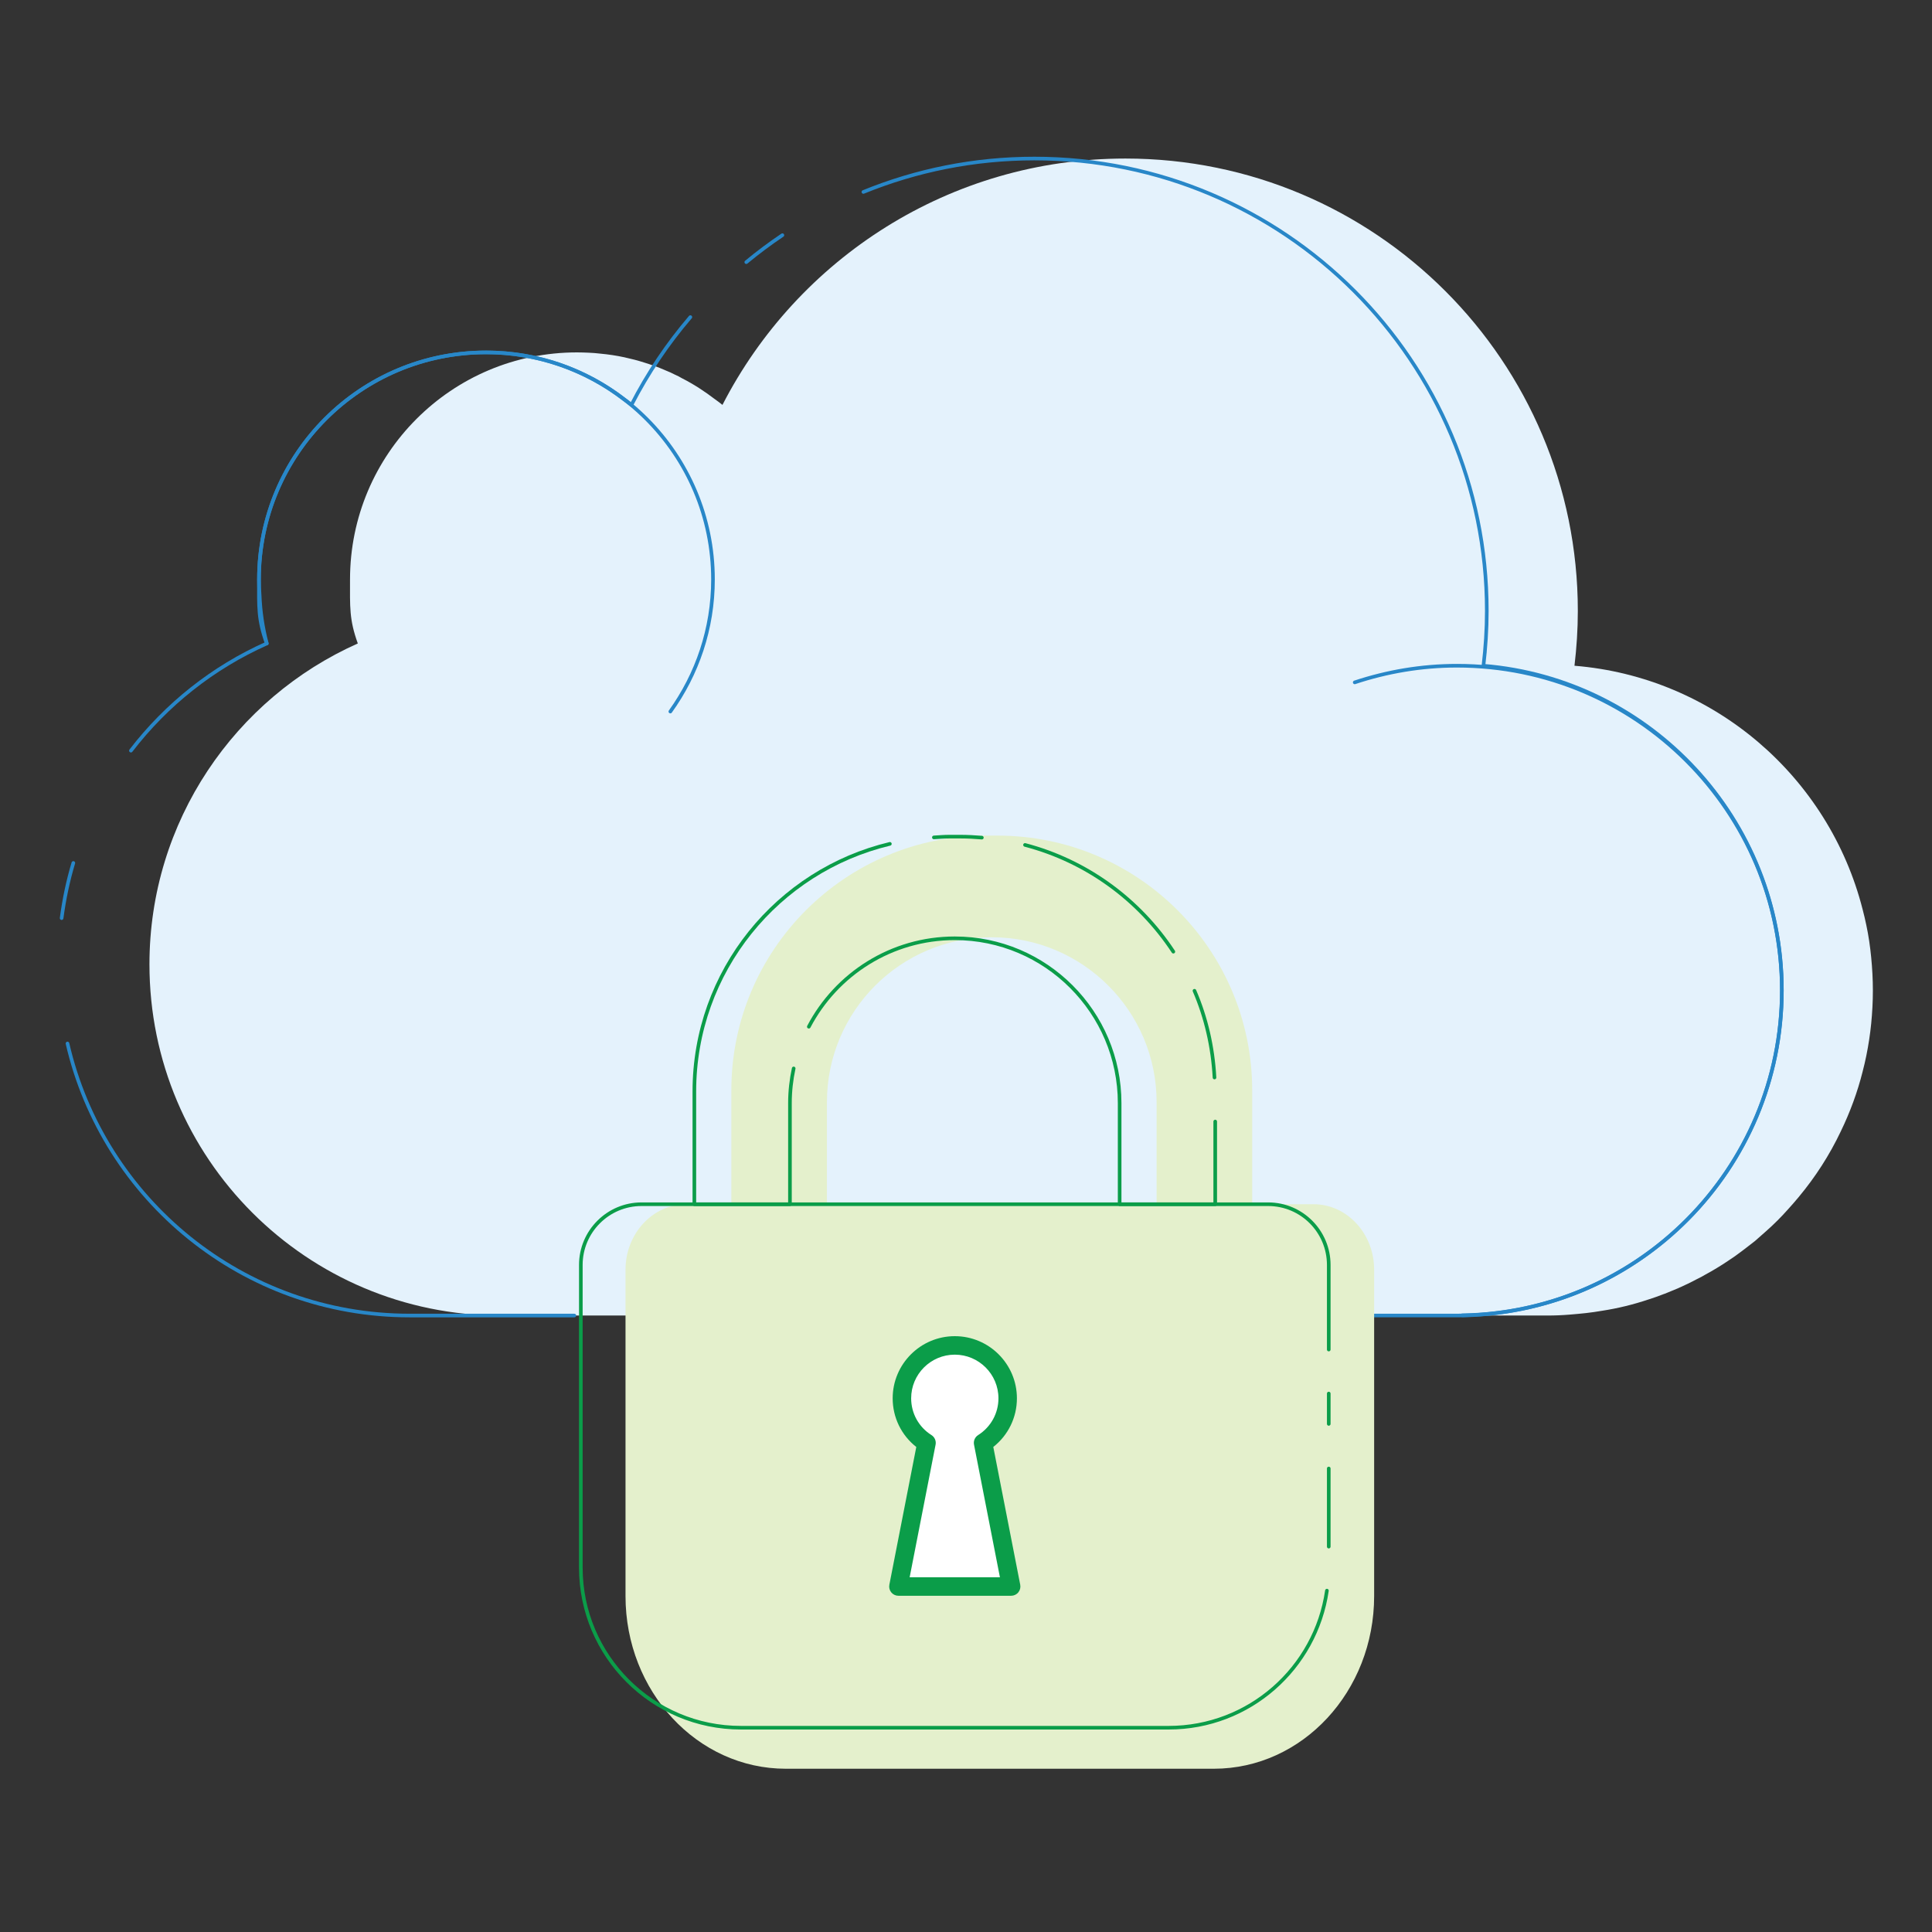 <svg xmlns="http://www.w3.org/2000/svg" id="Layer_1" width="800" height="800" x="0" y="0" enable-background="new 0 0 800 800" version="1.0" viewBox="0 0 800 800" xml:space="preserve"><rect x="0" y="0" width="800" height="800" fill="#333333" stroke="none"/><path fill="#E4F2FC" d="M775.516,410.174c0,4.612-0.253,9.167-0.693,13.652c-0.445,4.487-1.139,8.973-2.024,13.336	c-0.442,2.148-0.947,4.359-1.514,6.507c-2.149,8.596-5.248,16.937-9.041,24.776c-4.676,9.861-10.555,18.964-17.509,27.304	c-1.387,1.648-2.78,3.285-4.235,4.868c-2.843,3.219-5.942,6.318-9.162,9.161c-1.578,1.394-3.161,2.786-4.802,4.238	c-0.064,0-0.123,0.063-0.191,0.128c-1.648,1.259-3.285,2.588-4.994,3.854c-1.892,1.451-3.852,2.845-5.814,4.107	c-1.515,1.014-2.966,1.961-4.549,2.904c-1.585,0.948-3.157,1.901-4.74,2.722c-1.139,0.693-2.337,1.328-3.538,1.896	c-2.595,1.394-5.248,2.653-7.967,3.86c-1.769,0.753-3.601,1.511-5.368,2.204c-0.318,0.127-0.635,0.187-0.89,0.322	c-1.959,0.753-3.919,1.452-5.938,2.084c-6.195,2.083-12.642,3.662-19.215,4.675c-2.214,0.381-4.427,0.693-6.635,0.948	c-2.281,0.253-4.486,0.445-6.769,0.635c-3.034,0.253-6.068,0.377-9.16,0.377H207.313c-80.329,0-145.428-65.099-145.428-145.428	c0-59.229,35.457-110.235,86.277-132.858c-3.607-9.988-3.226-15.229-3.226-26.484c0-51.953,42.095-94.044,93.983-94.044	c1.641,0,3.22,0.062,4.802,0.126c1.645,0.069,3.226,0.189,4.805,0.381c3.416,0.313,6.762,0.82,9.988,1.514	c2.842,0.631,5.622,1.325,8.341,2.214c1.266,0.377,2.529,0.82,3.792,1.259c1.641,0.573,3.289,1.208,4.802,1.898	c1.456,0.573,2.849,1.202,4.174,1.895c0.947,0.381,1.833,0.886,2.715,1.394c4.867,2.461,9.418,5.434,13.715,8.722	c1.071,0.759,2.083,1.514,3.1,2.34c31.097-60.554,94.11-102.014,166.86-102.014c103.459,0,187.331,83.871,187.331,187.337	c0,7.647-0.509,15.23-1.388,22.688c57.892,4.681,105.416,46.142,119.328,100.94c0.566,2.149,1.071,4.294,1.514,6.446	c0.95,4.42,1.579,8.848,2.024,13.396C775.263,400.943,775.516,405.557,775.516,410.174"/><path fill="none" stroke="#2887C8" stroke-linecap="round" stroke-linejoin="round" stroke-miterlimit="10" stroke-width="1.5" d="M285.867,131.304c-9.474,11.076-17.688,23.271-24.407,36.358c-1.01-0.826-2.022-1.585-3.097-2.337	c-15.803-12.202-35.645-19.41-57.132-19.41c-51.894,0-93.986,42.098-93.986,94.051c0,2.145,0.062,4.294,0.254,6.381	c0.254,6.893,1.267,13.589,2.966,20.103c-22.262,9.907-41.571,25.271-56.251,44.377"/><path fill="none" stroke="#2887C8" stroke-linecap="round" stroke-linejoin="round" stroke-miterlimit="10" stroke-width="1.5" d="M323.97,97.381c-5.173,3.477-10.167,7.208-14.953,11.17"/><path fill="none" stroke="#2887C8" stroke-linecap="round" stroke-linejoin="round" stroke-miterlimit="10" stroke-width="1.5" d="M272.597,544.733h330.48c74.39,0,134.749-60.293,134.749-134.749c0-70.663-54.421-128.685-123.561-134.31	c0.88-7.456,1.388-15.044,1.388-22.692c0-103.46-83.872-187.334-187.337-187.334c-25.049,0-48.952,4.919-70.797,13.839"/><path fill="none" stroke="#2887C8" stroke-linecap="round" stroke-linejoin="round" stroke-miterlimit="10" stroke-width="1.5" d="M27.948,432.09c14.875,64.526,72.629,112.644,141.678,112.644h68.208"/><path fill="none" stroke="#2887C8" stroke-linecap="round" stroke-linejoin="round" stroke-miterlimit="10" stroke-width="1.5" d="M30.37,357.334c-2.22,7.384-3.815,15.025-4.854,22.845"/><path fill="none" stroke="#2887C8" stroke-linecap="round" stroke-linejoin="round" stroke-miterlimit="10" stroke-width="1.5" d="M277.578,294.638c11.069-15.425,17.655-34.272,17.655-54.707c0-51.915-42.085-94-94.002-94c-51.914,0-94.006,42.085-94.006,94	c0,11.274-0.394,16.5,3.246,26.517"/><path fill="none" stroke="#2887C8" stroke-linecap="round" stroke-linejoin="round" stroke-miterlimit="10" stroke-width="1.5" d="M605.427,544.636c73.311-1.155,132.402-60.847,132.402-134.437c0-74.303-60.241-134.538-134.544-134.538	c-14.801,0-29.001,2.481-42.323,6.896"/><path fill="#E4F0CC" d="M569.003,525.76v135.134c0,39.493-29.71,71.503-66.368,71.503H325.38c-36.651,0-66.368-32.01-66.368-71.503	V525.76c0-14.963,11.28-27.119,25.168-27.119h259.707C557.774,498.641,569.003,510.797,569.003,525.76"/><path fill="#E4F0CC" d="M518.506,451.52v46.698h-39.579v-41.854c0-18.847-7.653-35.896-20.008-48.251	c-12.356-12.355-29.405-20.009-48.252-20.009c-37.683,0-68.254,30.571-68.254,68.26v41.854h-39.581V451.52	c0-58.283,47.232-105.515,105.514-105.515h4.648C471.273,346.005,518.506,393.237,518.506,451.52"/><path fill="none" stroke="#0B9D49" stroke-linecap="round" stroke-linejoin="round" stroke-miterlimit="10" stroke-width="1.5" d="M406.564,346.845c-2.934-0.245-5.882-0.411-8.881-0.411h-4.649c-2.139,0-4.232,0.192-6.338,0.319"/><path fill="none" stroke="#0B9D49" stroke-linecap="round" stroke-linejoin="round" stroke-miterlimit="10" stroke-width="1.5" d="M485.858,394.07c-14.136-21.49-35.886-37.518-61.423-44.204"/><path fill="none" stroke="#0B9D49" stroke-linecap="round" stroke-linejoin="round" stroke-miterlimit="10" stroke-width="1.5" d="M502.897,446.18c-0.692-12.693-3.505-24.82-8.294-35.928"/><path fill="none" stroke="#0B9D49" stroke-linecap="round" stroke-linejoin="round" stroke-miterlimit="10" stroke-width="1.5" d="M334.912,425.143c11.415-21.751,34.184-36.613,60.447-36.613c18.844,0,35.899,7.654,48.245,20.009	c12.358,12.354,20.012,29.404,20.012,48.254v41.851h39.579v-34.239"/><path fill="none" stroke="#0B9D49" stroke-linecap="round" stroke-linejoin="round" stroke-miterlimit="10" stroke-width="1.5" d="M368.475,349.423c-46.412,11.083-80.957,52.711-80.957,102.519v46.698h39.584v-41.854c0-4.932,0.554-9.733,1.546-14.373"/><path fill="none" stroke="#0B9D49" stroke-linecap="round" stroke-linejoin="round" stroke-miterlimit="10" stroke-width="1.5" d="M550.209,558.817v-35.023c0-13.876-11.223-25.153-25.098-25.153H265.653c-13.869,0-25.143,11.277-25.143,25.153v125.314	c0,36.622,29.685,66.301,66.307,66.301h177.083c33.379,0,60.908-24.679,65.548-56.763"/><line x1="550.209" x2="550.209" y1="589.609" y2="577.039" fill="none" stroke="#0B9D49" stroke-linecap="round" stroke-linejoin="round" stroke-miterlimit="10" stroke-width="1.5"/><line x1="550.209" x2="550.209" y1="640.423" y2="608.075" fill="none" stroke="#0B9D49" stroke-linecap="round" stroke-linejoin="round" stroke-miterlimit="10" stroke-width="1.5"/><path fill="#FFF" d="M372.017,656.948l11.629-59.486c-6.14-3.868-10.187-10.679-10.187-18.453c0-12.104,9.8-21.903,21.901-21.903	c12.068,0,21.896,9.799,21.896,21.903c0,7.774-4.079,14.585-10.18,18.453l11.626,59.486H372.017z"/><path fill="#0B9D49" d="M418.695,660.773h-46.679c-1.146,0-2.227-0.508-2.953-1.394c-0.726-0.882-1.023-2.041-0.801-3.168	l11.154-57.055c-6.167-4.834-9.78-12.189-9.78-20.148c0-14.188,11.541-25.729,25.723-25.729s25.723,11.54,25.723,25.729	c0,7.934-3.607,15.288-9.78,20.143l11.154,57.061c0.214,1.127-0.078,2.286-0.808,3.168	C420.922,660.266,419.838,660.773,418.695,660.773 M376.666,653.125h37.383l-10.73-54.928c-0.299-1.547,0.375-3.126,1.71-3.965	c5.261-3.334,8.406-9.028,8.406-15.224c0-9.969-8.106-18.075-18.075-18.075c-9.959,0-18.069,8.106-18.069,18.075	c0,6.214,3.135,11.902,8.396,15.216c1.338,0.841,2.019,2.42,1.719,3.973L376.666,653.125z"/></svg>